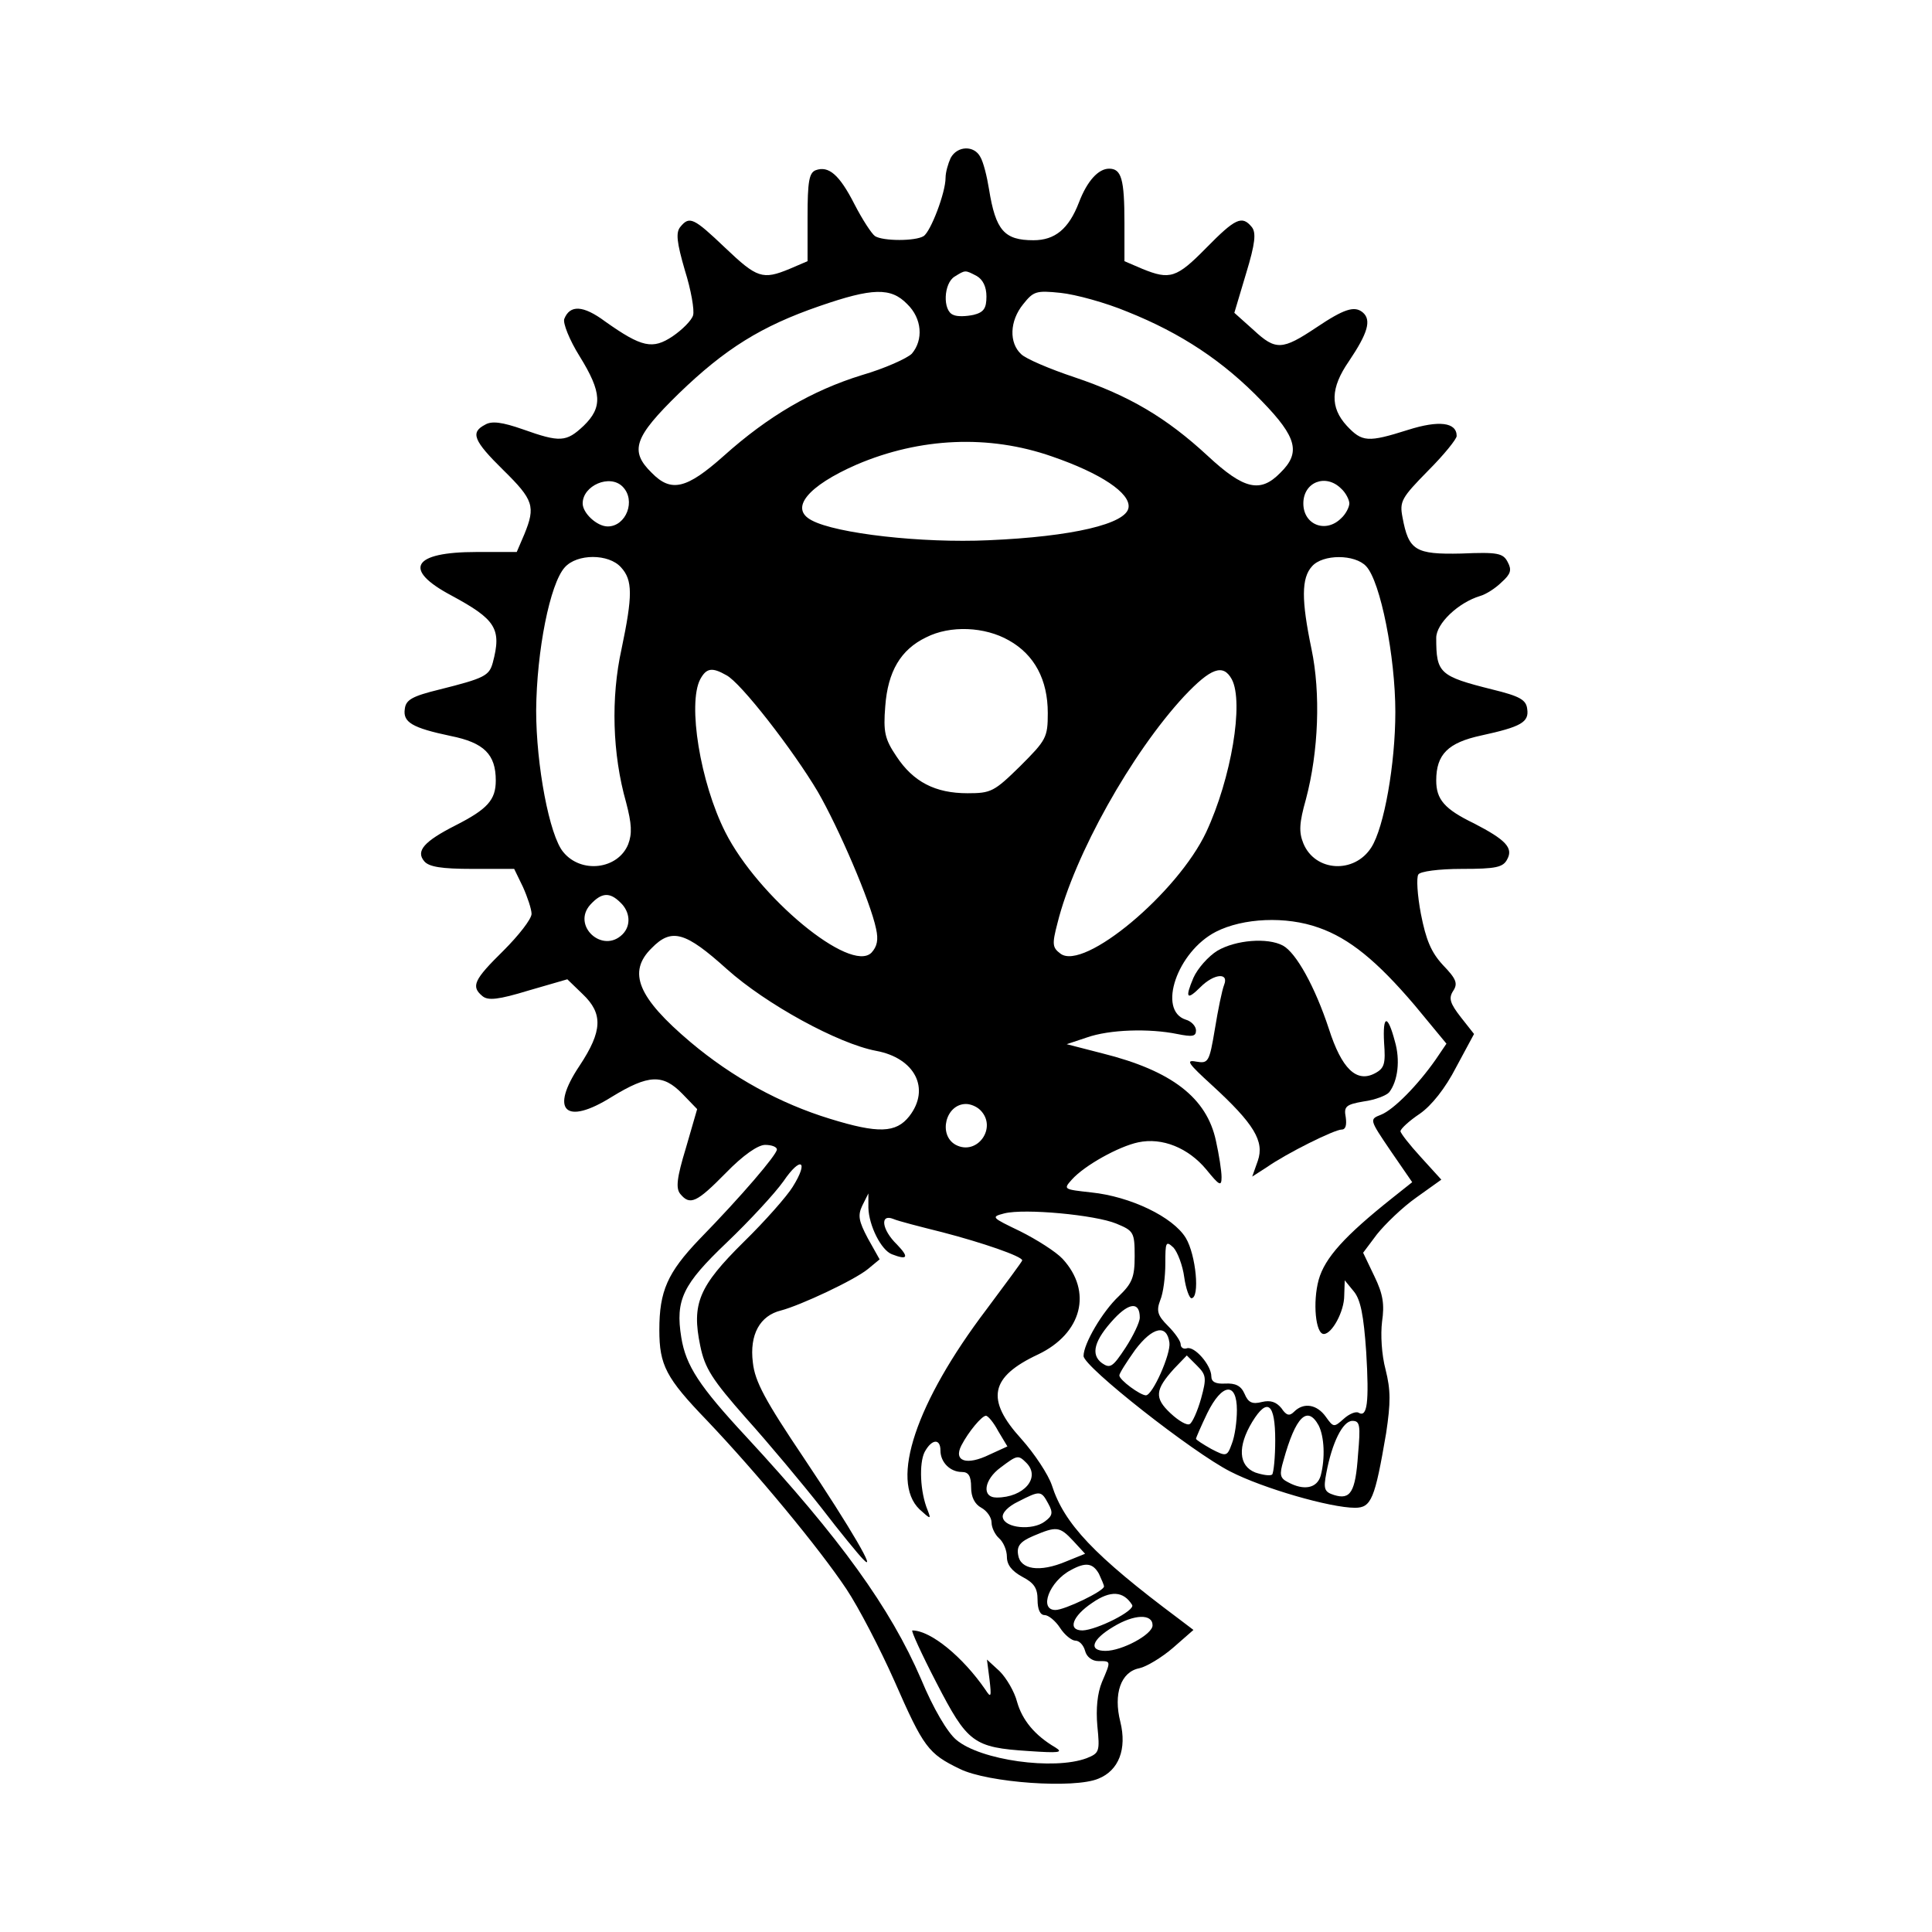 <?xml version="1.0" standalone="no"?>
<!DOCTYPE svg PUBLIC "-//W3C//DTD SVG 20010904//EN"
 "http://www.w3.org/TR/2001/REC-SVG-20010904/DTD/svg10.dtd">
<svg version="1.0" xmlns="http://www.w3.org/2000/svg"
 width="378pt" height="378pt" viewBox="0 0 378 378"
 preserveAspectRatio="xMidYMid meet">
<g transform="translate(0,378) scale(0.1,-0.1)"
fill="#000000" stroke="none">
<path d="M1860 3471 c-5 -11 -10 -28 -10 -39 0 -29 -29 -105 -43 -114 -16 -10
-79 -10 -95 0 -7 5 -25 33 -40 62 -30 59 -51 76 -76 67 -13 -5 -16 -22 -16
-92 l0 -86 -35 -15 c-53 -22 -64 -18 -126 41 -62 59 -70 63 -88 41 -9 -11 -7
-30 9 -85 12 -38 19 -78 16 -88 -3 -10 -21 -28 -40 -41 -39 -26 -60 -22 -132
29 -43 32 -69 33 -80 5 -3 -8 10 -41 30 -73 44 -71 45 -100 8 -136 -34 -32
-46 -33 -119 -7 -40 14 -61 17 -74 9 -29 -15 -23 -31 36 -89 59 -58 63 -71 41
-125 l-15 -35 -79 0 c-125 0 -145 -34 -49 -85 87 -47 99 -65 81 -132 -7 -25
-16 -30 -104 -52 -53 -13 -66 -20 -68 -38 -4 -26 14 -37 90 -53 65 -13 88 -36
88 -87 0 -38 -16 -56 -79 -88 -61 -31 -78 -50 -61 -70 9 -11 34 -15 94 -15
l82 0 17 -35 c9 -20 17 -44 17 -53 0 -10 -25 -42 -55 -72 -58 -57 -64 -70 -41
-89 11 -9 31 -7 90 11 l76 22 30 -29 c40 -38 39 -72 -6 -140 -59 -88 -28 -118
63 -61 72 44 100 45 138 6 l29 -30 -22 -76 c-18 -59 -20 -79 -11 -90 19 -23
32 -17 89 41 34 35 63 55 77 55 13 0 23 -4 23 -9 0 -10 -69 -91 -152 -176 -62
-65 -78 -101 -78 -177 0 -69 13 -94 93 -177 97 -102 219 -249 273 -330 24 -36
66 -117 94 -180 57 -130 66 -142 128 -172 55 -27 224 -39 271 -19 40 16 56 58
43 111 -14 55 1 98 37 105 14 3 44 21 66 40 l40 35 -29 22 c-166 124 -224 186
-248 261 -7 21 -34 62 -60 91 -70 77 -61 121 33 165 86 41 107 123 48 187 -13
14 -51 38 -83 54 -56 27 -58 28 -31 35 40 10 178 -3 219 -20 34 -14 36 -17 36
-64 0 -41 -5 -53 -31 -78 -32 -30 -69 -93 -69 -117 0 -21 214 -189 287 -226
64 -33 196 -71 244 -71 32 0 39 17 61 146 9 60 9 84 -1 124 -8 30 -10 69 -7
94 5 34 2 54 -15 89 l-22 46 27 36 c16 20 50 53 77 72 l49 35 -40 44 c-22 24
-40 47 -40 51 1 5 17 20 38 34 23 16 50 50 71 91 l35 65 -26 33 c-21 27 -24
37 -15 51 10 15 6 24 -20 51 -23 25 -33 49 -43 100 -7 37 -9 71 -5 77 3 6 40
11 85 11 67 0 81 3 89 19 12 22 -3 38 -65 70 -58 28 -74 47 -74 84 0 51 23 74
88 88 78 17 94 26 90 52 -2 18 -15 25 -68 38 -104 26 -110 32 -110 101 0 28
43 69 86 82 11 3 30 15 42 27 18 16 20 24 12 39 -9 18 -20 20 -91 17 -90 -2
-103 6 -115 71 -6 31 -2 38 50 91 31 31 56 62 56 68 0 27 -35 31 -95 12 -79
-25 -90 -24 -120 8 -33 36 -32 74 4 126 37 55 45 81 27 96 -16 13 -36 7 -91
-30 -66 -44 -79 -45 -122 -5 l-38 34 23 77 c18 59 20 80 11 91 -19 23 -32 17
-89 -41 -58 -59 -71 -63 -125 -41 l-35 15 0 75 c0 86 -6 106 -30 106 -21 0
-43 -24 -59 -66 -20 -52 -47 -74 -89 -74 -57 0 -74 19 -87 100 -4 25 -11 53
-17 63 -12 23 -45 22 -58 -2z m51 -231 c12 -7 19 -21 19 -40 0 -23 -5 -31 -25
-36 -14 -3 -32 -4 -40 0 -21 8 -19 62 3 75 21 13 20 13 43 1z m-136 -55 c29
-28 32 -70 9 -97 -9 -9 -53 -29 -98 -42 -97 -30 -183 -80 -270 -158 -73 -65
-103 -72 -141 -33 -44 43 -34 70 53 155 91 88 162 132 275 171 104 36 140 37
172 4z m431 -15 c105 -42 188 -97 263 -175 69 -71 76 -101 36 -140 -39 -40
-71 -33 -142 33 -81 75 -154 118 -261 154 -48 16 -95 36 -104 45 -24 22 -23
65 4 98 20 25 25 27 73 22 29 -3 88 -19 131 -37z m-148 -283 c96 -33 154 -72
150 -100 -4 -32 -110 -57 -274 -64 -130 -6 -298 13 -346 39 -44 23 -8 67 88
109 124 53 259 59 382 16z m-840 -59 c27 -27 7 -78 -29 -78 -21 0 -49 26 -49
45 0 35 53 58 78 33z m1406 -4 c9 -8 16 -22 16 -29 0 -7 -7 -21 -16 -29 -30
-30 -74 -13 -74 29 0 42 44 59 74 29z m-1409 -154 c23 -25 23 -55 1 -160 -21
-95 -18 -205 9 -300 11 -42 12 -61 4 -82 -20 -49 -92 -58 -127 -15 -27 32 -53
170 -53 277 1 117 27 248 56 280 24 27 86 27 110 0z m1458 2 c28 -30 57 -177
57 -285 0 -102 -22 -226 -47 -265 -33 -52 -110 -48 -133 8 -9 22 -8 40 5 86
25 94 29 208 11 294 -20 96 -20 139 1 162 21 24 84 24 106 0z m-699 -145 c50
-28 76 -77 76 -142 0 -48 -3 -53 -54 -104 -51 -50 -57 -53 -103 -53 -63 0
-106 22 -139 72 -23 34 -26 48 -22 98 5 68 30 111 80 135 47 24 115 21 162 -6z
m-553 -68 c28 -14 131 -147 179 -228 41 -71 103 -215 114 -268 5 -22 2 -35 -9
-47 -41 -41 -222 109 -286 236 -49 97 -74 251 -49 299 12 22 23 24 51 8z m989
-8 c24 -45 -1 -194 -50 -299 -56 -119 -239 -272 -285 -238 -16 12 -17 18 -6
60 33 133 145 333 248 444 52 55 76 64 93 33z m-1196 -437 c19 -18 21 -45 4
-62 -39 -39 -100 17 -63 58 22 24 38 25 59 4z m1366 -49 c60 -21 114 -65 188
-152 l62 -75 -21 -31 c-35 -50 -82 -98 -107 -108 -23 -9 -23 -9 19 -71 l42
-61 -39 -31 c-93 -74 -132 -117 -144 -160 -12 -44 -6 -106 10 -106 16 0 40 44
40 75 l1 30 18 -22 c13 -16 19 -46 24 -118 6 -100 2 -129 -15 -119 -5 3 -18
-2 -29 -12 -19 -17 -20 -17 -35 4 -17 24 -43 29 -62 10 -9 -9 -15 -8 -25 7
-10 12 -21 16 -38 12 -19 -5 -27 -1 -34 16 -7 16 -18 21 -38 20 -18 -1 -27 3
-27 14 0 22 -33 60 -48 55 -6 -2 -12 1 -12 8 0 6 -11 22 -25 36 -20 20 -23 29
-15 50 6 14 10 46 10 72 0 42 1 45 16 31 8 -9 18 -35 21 -58 3 -22 10 -41 14
-41 17 0 9 85 -11 118 -25 41 -108 81 -185 89 -54 6 -55 6 -38 25 25 28 92 65
130 73 47 10 98 -11 133 -53 26 -32 30 -34 30 -15 0 12 -5 44 -11 71 -18 84
-86 137 -222 171 l-70 18 39 13 c45 16 123 18 177 7 30 -6 37 -5 37 7 0 8 -9
18 -20 21 -56 18 -17 133 59 172 53 27 137 31 201 8z m-1158 -81 c77 -69 218
-146 292 -160 76 -14 107 -74 65 -128 -26 -33 -61 -34 -155 -5 -98 30 -191 81
-273 150 -103 87 -124 137 -76 184 39 40 66 32 147 -41z m496 -276 c34 -34 -6
-90 -48 -68 -35 19 -20 80 20 80 9 0 21 -5 28 -12z m-367 -150 c-11 -18 -54
-67 -96 -108 -88 -87 -102 -121 -85 -203 9 -44 23 -66 90 -142 44 -49 110
-128 147 -175 36 -47 73 -92 81 -100 30 -32 -22 58 -115 197 -76 113 -96 150
-100 187 -7 55 14 92 55 102 38 10 143 59 170 81 l23 19 -23 41 c-18 34 -20
45 -11 64 l12 24 0 -28 c1 -35 25 -83 46 -91 31 -12 34 -6 10 19 -30 29 -34
61 -7 50 9 -4 52 -15 96 -26 77 -20 156 -47 156 -55 0 -2 -32 -45 -70 -96
-138 -182 -189 -335 -131 -391 22 -20 23 -20 16 -2 -15 36 -17 92 -6 114 14
26 31 27 31 3 0 -23 19 -42 42 -42 13 0 18 -8 18 -30 0 -19 7 -33 20 -40 11
-6 20 -19 20 -29 0 -10 7 -24 15 -31 8 -7 15 -23 15 -36 0 -16 10 -28 30 -39
23 -12 30 -22 30 -45 0 -19 5 -30 14 -30 7 0 21 -11 30 -25 9 -14 23 -25 30
-25 8 0 16 -9 19 -20 3 -12 14 -20 26 -20 25 0 25 1 7 -41 -9 -22 -12 -52 -9
-86 5 -50 4 -53 -21 -63 -64 -24 -208 -4 -255 36 -17 14 -45 61 -69 119 -60
139 -158 275 -342 474 -92 99 -118 139 -127 194 -12 74 3 104 89 186 44 42 94
96 111 120 34 50 50 40 18 -11z m679 -256 c0 -9 -13 -36 -28 -59 -25 -38 -30
-41 -46 -30 -23 17 -15 45 24 87 30 32 50 33 50 2z m58 -49 c3 -22 -33 -103
-46 -103 -11 0 -52 30 -52 39 0 4 14 26 31 50 34 45 62 51 67 14z m62 -109
c-7 -25 -17 -47 -22 -50 -5 -4 -22 6 -38 21 -32 30 -30 46 7 87 l25 26 20 -20
c18 -18 19 -24 8 -64z m70 -23 c0 -22 -4 -51 -10 -66 -9 -25 -11 -25 -40 -10
-16 9 -30 18 -30 20 0 2 10 25 22 50 29 59 58 62 58 6z m75 -59 c0 -33 -3 -63
-6 -67 -4 -3 -18 -1 -33 4 -33 13 -35 51 -6 99 30 49 45 36 45 -36z m-542 18
l18 -30 -35 -16 c-45 -22 -71 -13 -55 18 14 27 40 58 48 58 4 0 15 -13 24 -30z
m627 11 c11 -22 13 -64 4 -98 -7 -25 -33 -30 -64 -13 -16 8 -17 15 -9 42 24
87 47 109 69 69z m77 -57 c-5 -74 -15 -89 -47 -79 -19 6 -21 12 -15 43 11 59
32 102 51 102 15 0 16 -9 11 -66z m-649 -16 c29 -29 -5 -68 -58 -68 -30 0 -25
35 8 59 32 24 34 25 50 9z m43 -80 c10 -18 8 -24 -7 -35 -24 -18 -78 -13 -82
8 -2 9 11 22 30 31 43 22 45 22 59 -4z m49 -73 l23 -25 -37 -15 c-52 -22 -90
-16 -94 13 -3 17 4 26 30 37 45 19 51 19 78 -10z m50 -64 c5 -11 10 -22 10
-25 0 -9 -77 -46 -95 -46 -33 0 -12 56 30 78 29 16 43 14 55 -7z m65 -61 c7
-11 -69 -49 -97 -50 -30 0 -20 28 19 54 36 25 61 23 78 -4z m40 -40 c0 -18
-60 -50 -92 -50 -34 0 -27 22 15 47 41 25 77 26 77 3z"/>
<path d="M2382 1920 c-18 -11 -39 -35 -47 -53 -17 -40 -13 -45 14 -18 26 26
56 29 46 4 -4 -10 -12 -49 -18 -86 -11 -66 -13 -68 -37 -64 -21 4 -15 -4 31
-46 83 -76 103 -110 90 -148 l-11 -31 28 18 c40 28 133 74 147 74 8 0 10 9 8
24 -4 21 0 25 35 31 23 3 45 12 50 18 17 22 22 63 11 100 -14 53 -24 52 -21
-3 3 -41 1 -50 -18 -60 -36 -19 -65 9 -90 87 -27 82 -64 149 -90 163 -30 16
-92 11 -128 -10z"/>
<path d="M1832 488 c61 -118 72 -127 181 -134 59 -4 68 -3 52 7 -41 24 -65 54
-75 89 -5 20 -21 47 -34 60 l-25 23 5 -39 c4 -34 3 -37 -8 -20 -44 64 -107
116 -143 116 -3 0 18 -46 47 -102z"/>
</g>
</svg>
